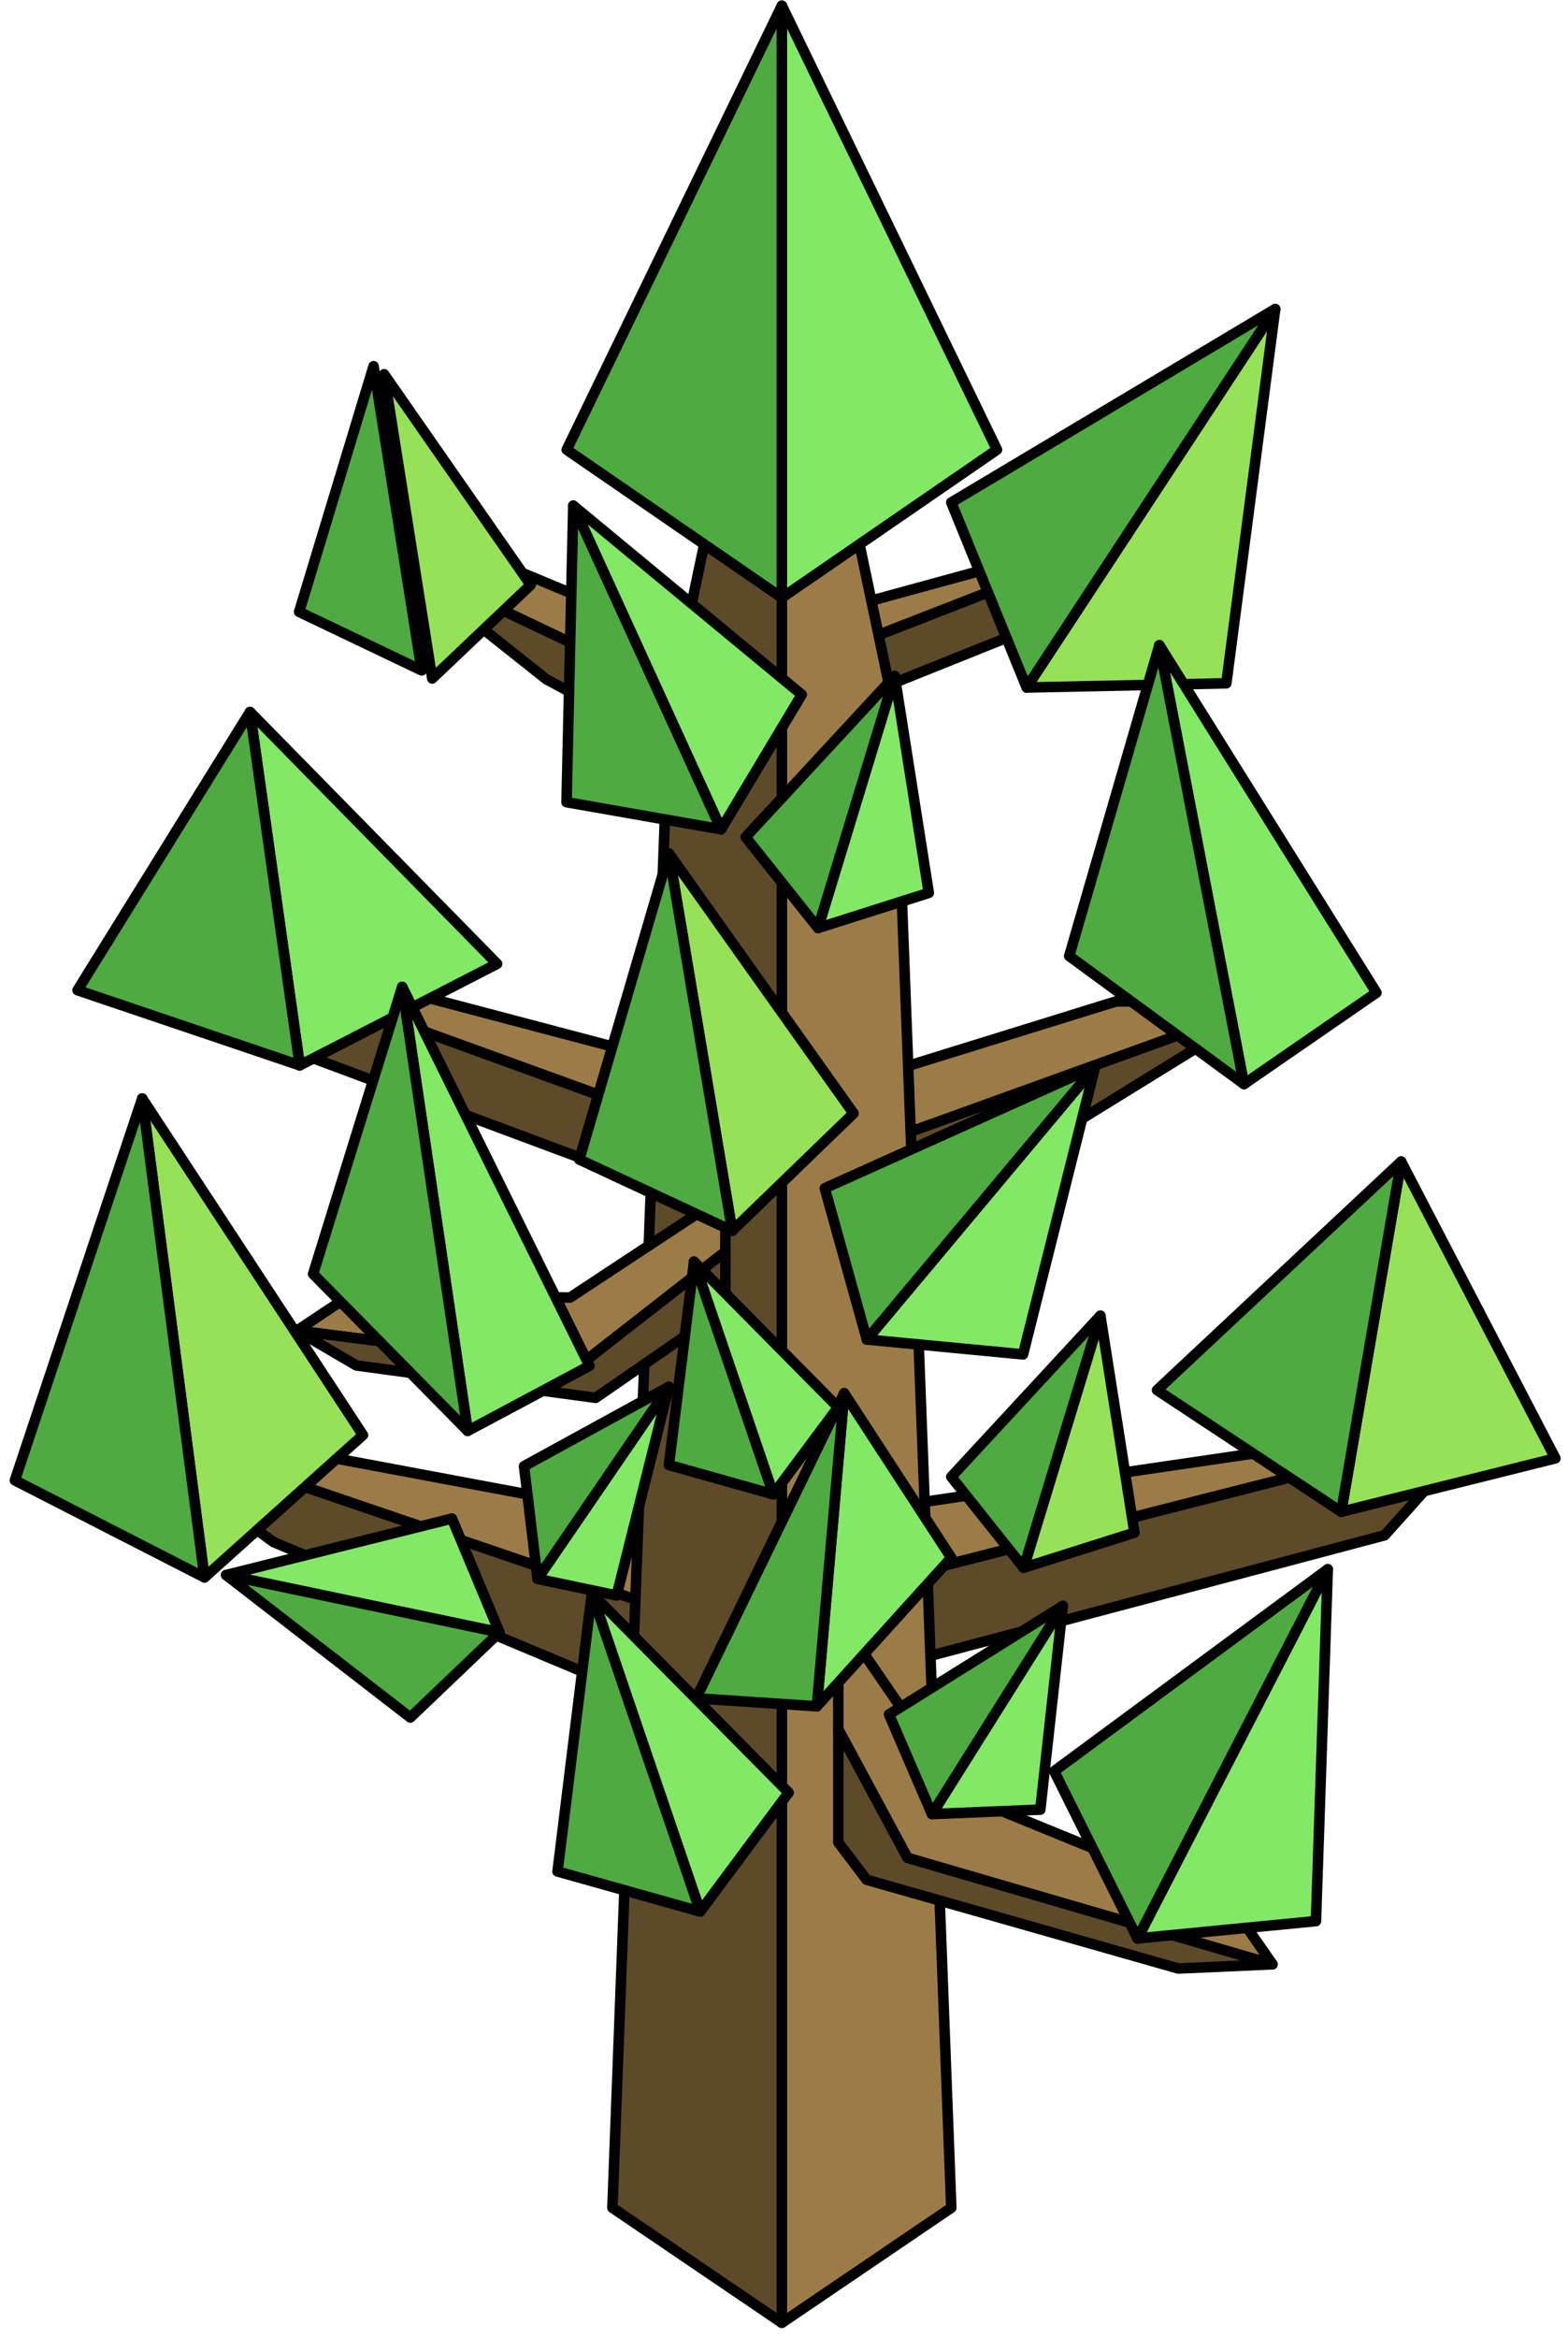 <?xml version="1.0" encoding="UTF-8" standalone="no"?><!DOCTYPE svg PUBLIC "-//W3C//DTD SVG 1.1//EN" "http://www.w3.org/Graphics/SVG/1.1/DTD/svg11.dtd"><svg width="100%" height="100%" viewBox="0 0 149 222" version="1.1" xmlns="http://www.w3.org/2000/svg" xmlns:xlink="http://www.w3.org/1999/xlink" xml:space="preserve" xmlns:serif="http://www.serif.com/" style="fill-rule:evenodd;clip-rule:evenodd;stroke-linecap:round;stroke-linejoin:round;stroke-miterlimit:1.5;"><g id="Tree_other06"><g><path d="M120.863,95.09l-22.206,13.701l-22.078,9.133l-56.367,-20.996l-6.68,-8.688l62.886,22.834l44.445,-15.984Z" style="fill:#5d4a29;stroke:#000;stroke-width:1px;"/><path d="M120.863,95.09l-14.804,0l-29.48,9.134l-51.944,-13.701l-11.103,-2.283l62.975,22.834l44.356,-15.984Z" style="fill:#9c7c46;stroke:#000;stroke-width:1px;"/></g><g><path d="M9.897,134.703l16.1,11.73l39.976,16.748l65.602,-17.396l9.069,-10.107l-73.065,18.641l-57.682,-19.616Z" style="fill:#5d4a29;stroke:#000;stroke-width:1px;"/><path d="M9.897,134.703l16.1,2.683l42.838,8.014l59.274,-8.7l12.535,-1.022l-73.162,18.625l-57.585,-19.6Z" style="fill:#9c7c46;stroke:#000;stroke-width:1px;"/></g><g><path d="M37.47,53.039l14.428,11.449l14.438,7.826l37.786,-15.147l4.608,-6.71l-42.144,16.432l-29.116,-13.85Z" style="fill:#5d4a29;stroke:#000;stroke-width:1px;"/><path d="M37.47,53.039l9.809,0.393l19.343,8.022l34.703,-9.481l7.405,-1.516l-42.203,16.429l-29.057,-13.847Z" style="fill:#9c7c46;stroke:#000;stroke-width:1px;"/></g><g><path d="M85.029,67.621l5.367,142.022l-16.1,10.925l0,-203.929l10.733,50.982Z" style="fill:#9c7c46;stroke:#000;stroke-width:1px;"/><g><path d="M79.663,153.486l11.592,16.876l25.74,10.507l3.923,5.655l-34.687,-10.105l-6.568,-12.2l0,-10.733Z" style="fill:#9c7c46;stroke:#000;stroke-width:1px;"/><path d="M79.663,164.219l0,10.733l2.689,3.545l29.619,8.428l8.947,-0.401l-34.687,-10.105l-6.568,-12.2Z" style="fill:#5d4a29;stroke:#000;stroke-width:1px;"/></g><path d="M74.296,16.639l0,203.929l-16.1,-10.925l5.367,-142.022l10.733,-50.982Z" style="fill:#5d4a29;stroke:#000;stroke-width:1px;"/><g><path d="M68.929,113.488l-14.75,9.718l-21.074,-0.107l-4.889,3.253l26.721,3.414l13.992,-10.912l0,-5.366Z" style="fill:#9c7c46;stroke:#000;stroke-width:1px;"/><path d="M68.929,118.854l0,5.367l-12.332,8.514l-22.734,-3.076l-5.647,-3.307l26.721,3.414l13.992,-10.912Z" style="fill:#5d4a29;stroke:#000;stroke-width:1px;"/></g></g><g><g><path d="M74.296,0.539l20.444,42.166l-20.444,14.055l0,-56.221Z" style="fill:#82e965;stroke:#000;stroke-width:1px;"/><path d="M74.296,0.539l-20.444,42.166l20.444,14.055l0,-56.221Z" style="fill:#4dab3f;stroke:#000;stroke-width:1px;"/></g><g><path d="M121.176,29.346l-4.643,35.541l-18.973,0.397l23.616,-35.938Z" style="fill:#96e257;stroke:#000;stroke-width:1px;"/><path d="M121.176,29.346l-30.78,18.366l7.164,17.572l23.616,-35.938Z" style="fill:#4dab3f;stroke:#000;stroke-width:1px;"/></g><g><path d="M36.496,35.539l13.935,20.001l-9.36,8.885l-4.575,-28.886Z" style="fill:#96e257;stroke:#000;stroke-width:1px;"/><path d="M35.499,34.774l-7.073,23.328l11.647,5.558l-4.574,-28.886Z" style="fill:#4dab3f;stroke:#000;stroke-width:1px;"/></g><g><path d="M63.563,81.037l17.544,24.688l-11.526,11.147l-6.018,-35.835Z" style="fill:#96e257;stroke:#000;stroke-width:1px;"/><path d="M63.563,81.037l-8.517,29.065l14.535,6.77l-6.018,-35.835Z" style="fill:#4dab3f;stroke:#000;stroke-width:1px;"/></g><g><path d="M104.563,124.936l3.239,20.6l-10.525,3.334l7.286,-23.934Z" style="fill:#96e257;stroke:#000;stroke-width:1px;"/><path d="M104.563,124.936l-14.167,15.301l6.881,8.633l7.286,-23.934Z" style="fill:#4dab3f;stroke:#000;stroke-width:1px;"/></g><g><path d="M85.02,64.19l3.239,20.599l-10.525,3.334l7.286,-23.933Z" style="fill:#82e965;stroke:#000;stroke-width:1px;"/><path d="M85.02,64.19l-14.167,15.301l6.881,8.632l7.286,-23.933Z" style="fill:#4dab3f;stroke:#000;stroke-width:1px;"/></g><g><path d="M54.476,48.015l21.711,17.943l-7.664,12.791l-14.047,-30.734Z" style="fill:#82e965;stroke:#000;stroke-width:1px;"/><path d="M54.476,48.015l-0.641,28.159l14.688,2.575l-14.047,-30.734Z" style="fill:#4dab3f;stroke:#000;stroke-width:1px;"/></g><g><path d="M104.067,101.29l-6.851,27.32l-14.845,-1.413l21.696,-25.907Z" style="fill:#82e965;stroke:#000;stroke-width:1px;"/><path d="M104.067,101.29l-25.693,11.541l3.997,14.366l21.696,-25.907Z" style="fill:#4dab3f;stroke:#000;stroke-width:1px;"/></g><g><path d="M21.487,149.561l21.461,-5.364l4.515,10.807l-25.976,-5.443Z" style="fill:#82e965;stroke:#000;stroke-width:1px;"/><path d="M21.487,149.561l17.503,13.528l8.473,-8.085l-25.976,-5.443Z" style="fill:#4dab3f;stroke:#000;stroke-width:1px;"/></g><g><path d="M100.992,152.491l-2.136,19.348l-10.297,0.421l12.433,-19.769Z" style="fill:#82e965;stroke:#000;stroke-width:1px;"/><path d="M100.992,152.491l-16.514,10.305l4.081,9.464l12.433,-19.769Z" style="fill:#4dab3f;stroke:#000;stroke-width:1px;"/></g><g><path d="M65.948,119.796l13.691,13.837l-6.154,8.267l-7.537,-22.104Z" style="fill:#82e965;stroke:#000;stroke-width:1px;"/><path d="M65.948,119.796l-2.385,19.319l9.922,2.785l-7.537,-22.104Z" style="fill:#4dab3f;stroke:#000;stroke-width:1px;"/></g><g><path d="M56.237,151.314l18.707,18.906l-8.408,11.296l-10.299,-30.202Z" style="fill:#82e965;stroke:#000;stroke-width:1px;"/><path d="M56.237,151.314l-3.258,26.396l13.557,3.806l-10.299,-30.202Z" style="fill:#4dab3f;stroke:#000;stroke-width:1px;"/></g><g><path d="M63.563,131.683l-4.965,19.823l-7.522,-1.58l12.487,-18.243Z" style="fill:#82e965;stroke:#000;stroke-width:1px;"/><path d="M63.563,131.683l-13.766,7.541l1.279,10.702l12.487,-18.243Z" style="fill:#4dab3f;stroke:#000;stroke-width:1px;"/></g><g><path d="M110.17,61.265l20.629,32.998l-12.589,8.678l-8.04,-41.676Z" style="fill:#82e965;stroke:#000;stroke-width:1px;"/><path d="M110.17,61.265l-8.569,29.517l16.609,12.159l-8.04,-41.676Z" style="fill:#4dab3f;stroke:#000;stroke-width:1px;"/></g><g><path d="M23.757,67.609l23.481,23.915l-18.753,9.641l-4.728,-33.556Z" style="fill:#82e965;stroke:#000;stroke-width:1px;"/><path d="M23.757,67.609l-16.389,26.419l21.117,7.137l-4.728,-33.556Z" style="fill:#4dab3f;stroke:#000;stroke-width:1px;"/></g><g><path d="M38.219,93.709l17.799,35.988l-11.577,6.178l-6.222,-42.166Z" style="fill:#82e965;stroke:#000;stroke-width:1px;"/><path d="M38.219,93.709l-8.465,27.262l14.687,14.904l-6.222,-42.166Z" style="fill:#4dab3f;stroke:#000;stroke-width:1px;"/></g><g><path d="M13.514,104.312l20.974,31.956l-15.058,13.52l-5.916,-45.476Z" style="fill:#96e257;stroke:#000;stroke-width:1px;"/><path d="M13.514,104.312l-12.099,36.258l18.015,9.218l-5.916,-45.476Z" style="fill:#4dab3f;stroke:#000;stroke-width:1px;"/></g><g><path d="M133.143,110.3l14.66,28.18l-20.35,5.074l5.69,-33.254Z" style="fill:#96e257;stroke:#000;stroke-width:1px;"/><path d="M133.143,110.3l-23.195,21.702l17.505,11.552l5.69,-33.254Z" style="fill:#4dab3f;stroke:#000;stroke-width:1px;"/></g><g><path d="M126.171,149.009l-1.12,33.413l-16.957,1.648l18.077,-35.061Z" style="fill:#82e965;stroke:#000;stroke-width:1px;"/><path d="M126.171,149.009l-25.996,19.178l7.919,15.883l18.077,-35.061Z" style="fill:#4dab3f;stroke:#000;stroke-width:1px;"/></g><g><path d="M80.221,132.299l10.175,15.622l-12.772,14.106l2.597,-29.728Z" style="fill:#82e965;stroke:#000;stroke-width:1px;"/><path d="M80.221,132.299l-14.07,28.97l11.473,0.758l2.597,-29.728Z" style="fill:#4dab3f;stroke:#000;stroke-width:1px;"/></g></g></g></svg>